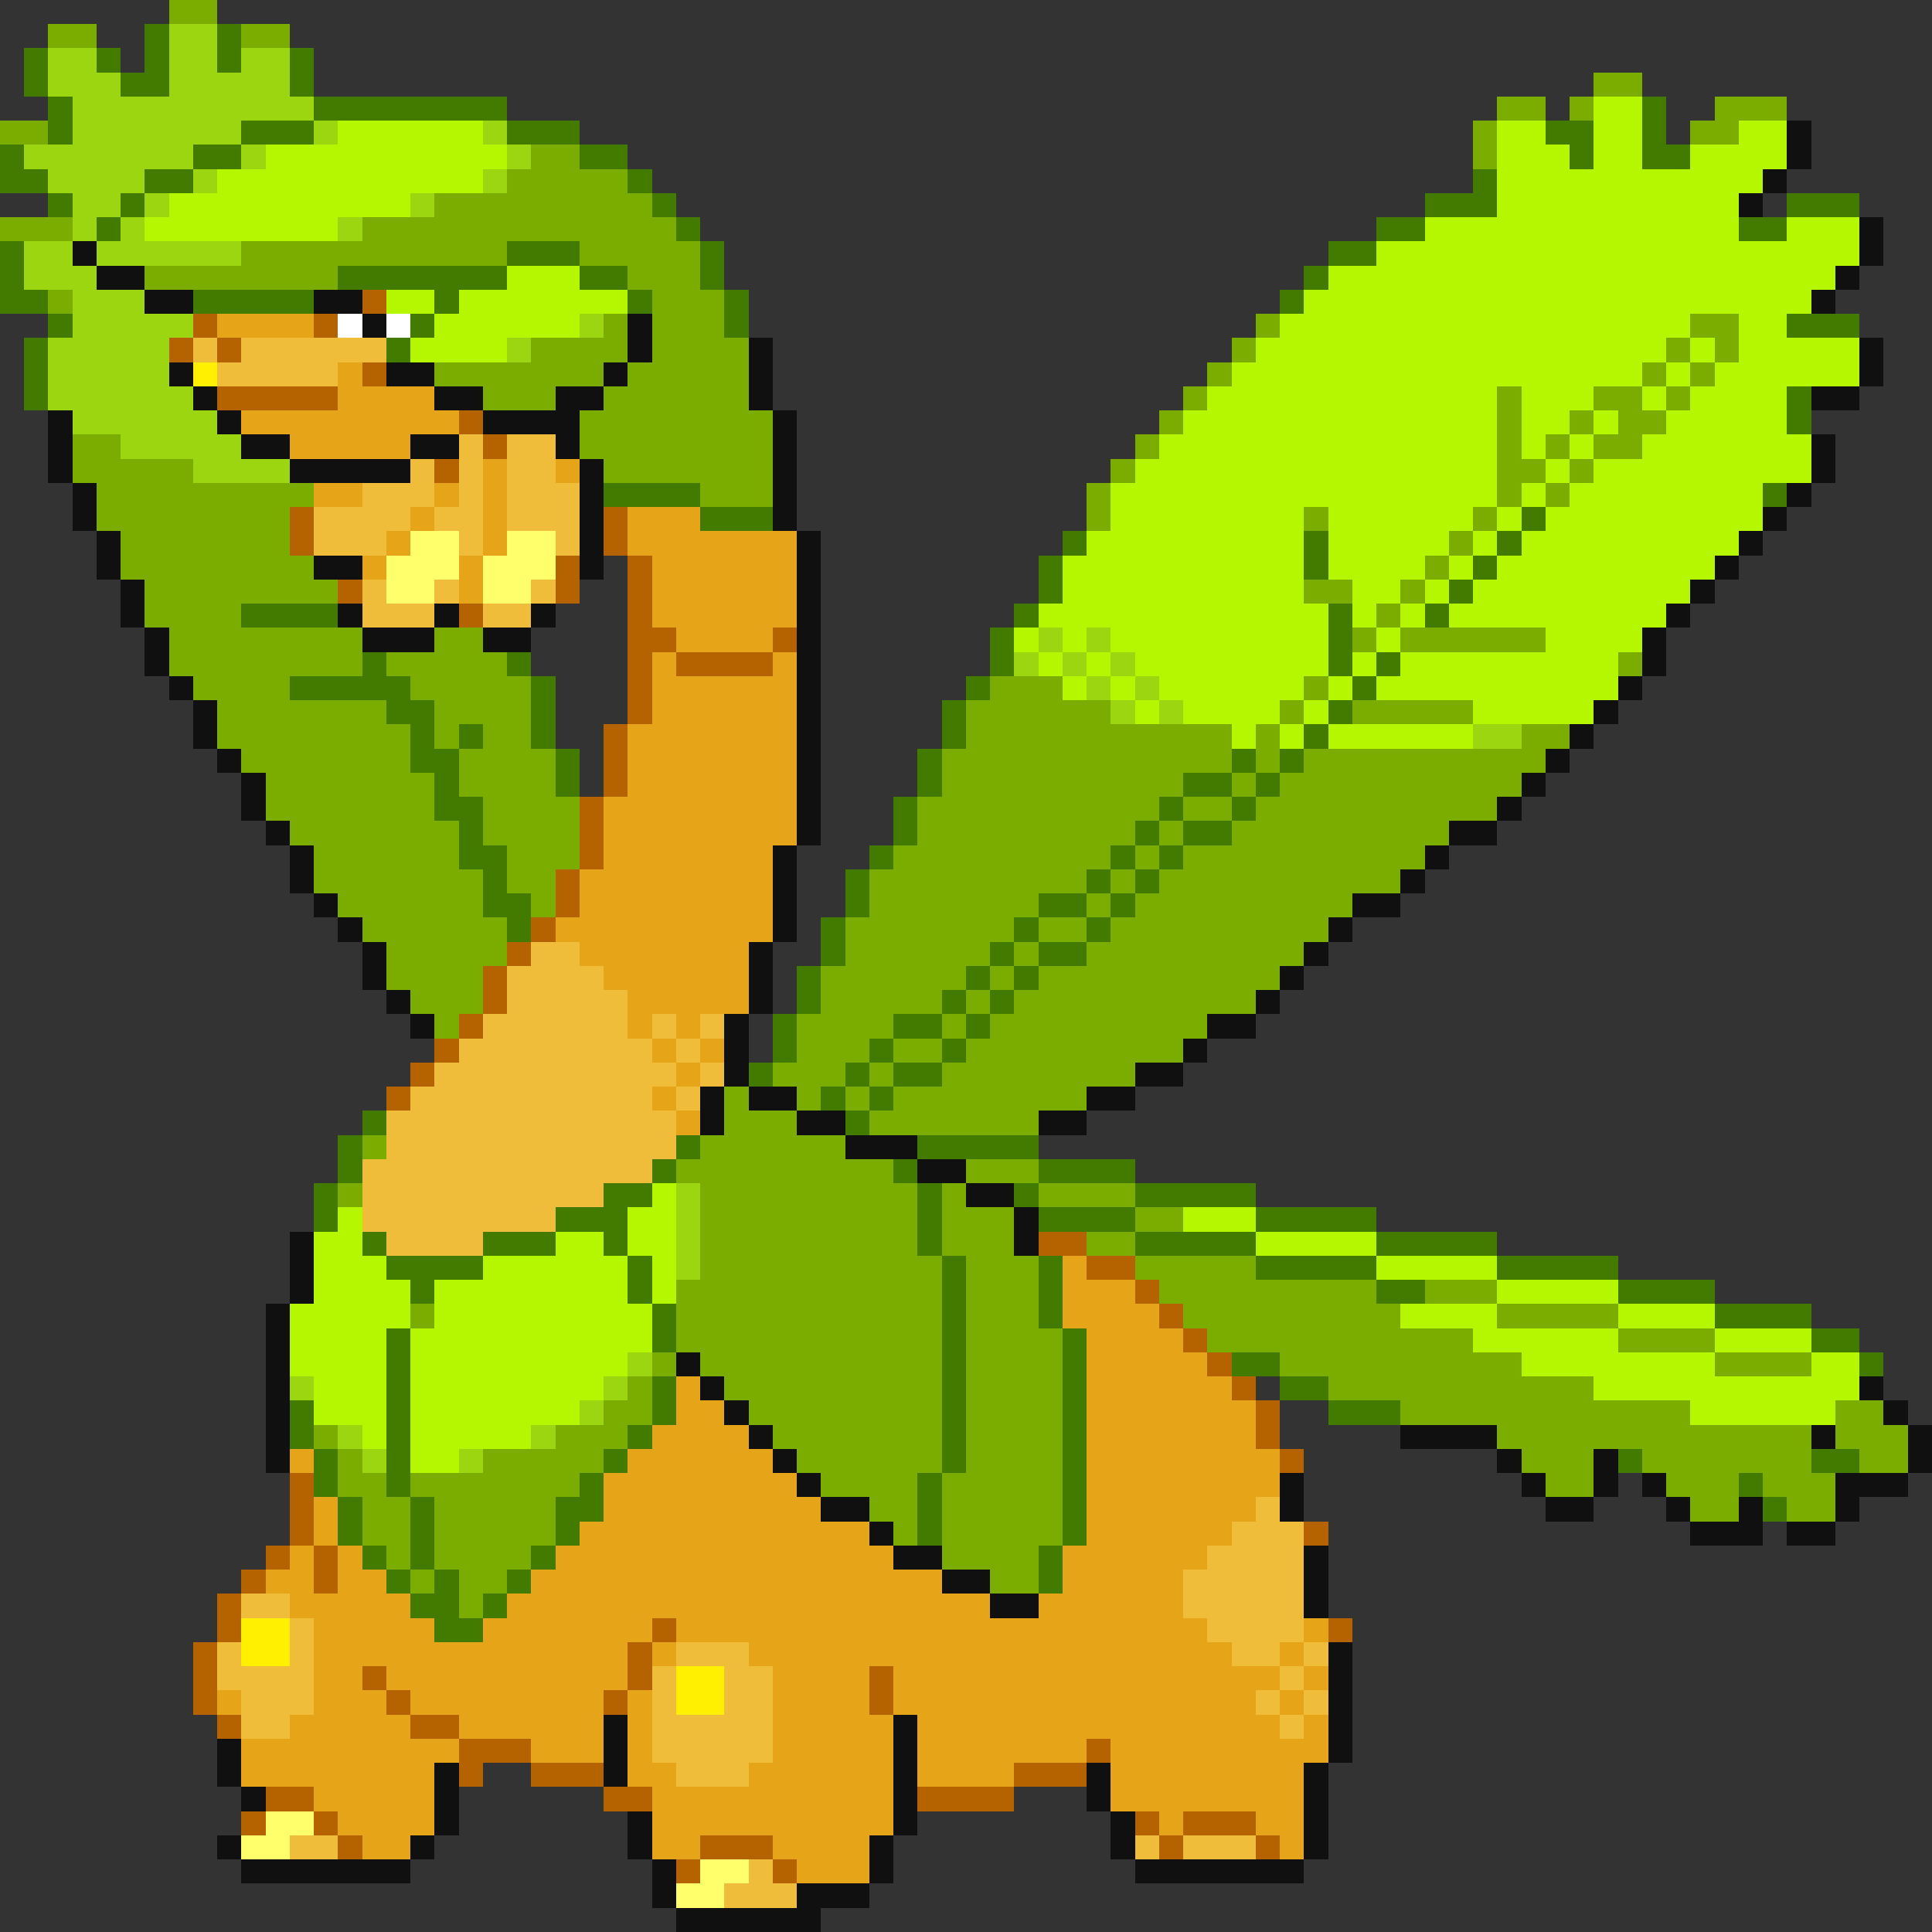 <svg xmlns="http://www.w3.org/2000/svg" viewBox="0 -0.5 80 80" shape-rendering="crispEdges">
<rect x="0" y="-0.5" width="80" height="80" fill="#333333" stroke="none"/>
<path stroke="#7bad00" d="M7 0h2M2 1h2M10 1h2M66 3h2M62 4h2M65 4h1M71 4h3M0 5h2M61 5h1M70 5h2M22 6h2M61 6h1M21 7h5M18 8h9M0 9h3M15 9h13M10 10h11M24 10h5M6 11h8M26 11h3M2 12h1M27 12h3M25 13h1M27 13h3M52 13h1M70 13h2M22 14h4M27 14h4M51 14h1M69 14h1M71 14h1M18 15h7M26 15h5M50 15h1M68 15h1M70 15h1M20 16h3M25 16h6M49 16h1M62 16h1M66 16h2M69 16h1M24 17h8M48 17h1M62 17h1M65 17h1M67 17h2M3 18h2M24 18h8M47 18h1M62 18h1M64 18h1M66 18h2M3 19h5M25 19h7M46 19h1M62 19h2M65 19h1M4 20h9M29 20h3M45 20h1M62 20h1M64 20h1M4 21h8M45 21h1M54 21h1M61 21h1M5 22h7M60 22h1M5 23h8M59 23h1M6 24h8M54 24h2M58 24h1M6 25h4M57 25h1M7 26h8M18 26h2M56 26h1M58 26h6M7 27h8M16 27h5M67 27h1M8 28h4M17 28h5M41 28h3M54 28h1M9 29h7M18 29h4M40 29h6M53 29h1M56 29h5M9 30h8M18 30h1M20 30h2M40 30h11M52 30h1M63 30h2M10 31h7M19 31h4M39 31h12M52 31h1M54 31h10M11 32h7M19 32h4M39 32h10M51 32h1M53 32h10M11 33h7M20 33h4M38 33h10M49 33h2M52 33h10M12 34h7M20 34h4M38 34h9M48 34h1M51 34h9M13 35h6M21 35h3M37 35h9M47 35h1M49 35h10M13 36h7M21 36h2M36 36h9M46 36h1M48 36h10M14 37h6M22 37h1M36 37h7M45 37h1M47 37h9M15 38h6M35 38h7M43 38h2M46 38h9M16 39h5M35 39h6M42 39h1M45 39h9M16 40h4M34 40h6M41 40h1M43 40h10M17 41h3M34 41h5M40 41h1M42 41h10M18 42h1M33 42h4M39 42h1M41 42h9M33 43h3M37 43h2M40 43h9M32 44h3M36 44h1M39 44h8M30 45h1M33 45h1M35 45h1M37 45h8M30 46h3M36 46h7M15 47h1M29 47h6M28 48h9M40 48h3M14 49h1M29 49h9M39 49h1M43 49h4M29 50h9M39 50h3M47 50h2M29 51h9M39 51h3M45 51h2M29 52h10M40 52h3M47 52h5M28 53h11M40 53h3M48 53h9M59 53h3M17 54h1M28 54h11M40 54h3M49 54h9M62 54h5M28 55h11M40 55h4M50 55h11M67 55h4M27 56h1M29 56h10M40 56h4M53 56h10M71 56h4M26 57h1M30 57h9M40 57h4M55 57h11M25 58h2M31 58h8M40 58h4M58 58h12M76 58h2M13 59h1M23 59h3M32 59h7M40 59h4M62 59h13M76 59h3M14 60h1M20 60h5M33 60h6M40 60h4M63 60h3M68 60h7M77 60h2M14 61h2M17 61h7M34 61h4M39 61h5M64 61h2M69 61h3M73 61h3M15 62h2M18 62h5M36 62h2M39 62h5M70 62h2M74 62h2M15 63h2M18 63h5M37 63h1M39 63h5M16 64h1M18 64h4M39 64h4M17 65h1M19 65h2M41 65h2M19 66h1" />
<path stroke="#427b00" d="M6 1h1M9 1h1M1 2h1M4 2h1M6 2h1M9 2h1M12 2h1M1 3h1M5 3h2M12 3h1M2 4h1M13 4h8M68 4h1M2 5h1M10 5h3M21 5h3M64 5h2M68 5h1M0 6h1M8 6h2M24 6h2M65 6h1M68 6h2M0 7h2M6 7h2M26 7h1M61 7h1M2 8h1M5 8h1M27 8h1M59 8h3M74 8h3M4 9h1M28 9h1M57 9h2M72 9h2M0 10h1M21 10h3M29 10h1M55 10h2M0 11h1M14 11h7M24 11h2M29 11h1M54 11h1M0 12h2M8 12h5M18 12h1M26 12h1M30 12h1M53 12h1M2 13h1M17 13h1M30 13h1M74 13h3M1 14h1M16 14h1M1 15h1M1 16h1M74 16h1M74 17h1M25 20h4M73 20h1M29 21h3M63 21h1M44 22h1M54 22h1M62 22h1M43 23h1M54 23h1M61 23h1M43 24h1M60 24h1M10 25h4M42 25h1M55 25h1M59 25h1M41 26h1M55 26h1M15 27h1M21 27h1M41 27h1M55 27h1M57 27h1M12 28h5M22 28h1M40 28h1M56 28h1M16 29h2M22 29h1M39 29h1M55 29h1M17 30h1M19 30h1M22 30h1M39 30h1M54 30h1M17 31h2M23 31h1M38 31h1M51 31h1M53 31h1M18 32h1M23 32h1M38 32h1M49 32h2M52 32h1M18 33h2M37 33h1M48 33h1M51 33h1M19 34h1M37 34h1M47 34h1M49 34h2M19 35h2M36 35h1M46 35h1M48 35h1M20 36h1M35 36h1M45 36h1M47 36h1M20 37h2M35 37h1M43 37h2M46 37h1M21 38h1M34 38h1M42 38h1M45 38h1M34 39h1M41 39h1M43 39h2M33 40h1M40 40h1M42 40h1M33 41h1M39 41h1M41 41h1M32 42h1M37 42h2M40 42h1M32 43h1M36 43h1M39 43h1M31 44h1M35 44h1M37 44h2M34 45h1M36 45h1M15 46h1M35 46h1M14 47h1M28 47h1M38 47h5M14 48h1M27 48h1M37 48h1M43 48h4M13 49h1M25 49h2M38 49h1M42 49h1M47 49h5M13 50h1M23 50h3M38 50h1M43 50h4M52 50h5M15 51h1M20 51h3M25 51h1M38 51h1M47 51h5M57 51h5M16 52h4M26 52h1M39 52h1M43 52h1M52 52h5M62 52h5M17 53h1M26 53h1M39 53h1M43 53h1M57 53h2M67 53h4M27 54h1M39 54h1M43 54h1M71 54h4M16 55h1M27 55h1M39 55h1M44 55h1M75 55h2M16 56h1M39 56h1M44 56h1M51 56h2M77 56h1M16 57h1M27 57h1M39 57h1M44 57h1M53 57h2M12 58h1M16 58h1M27 58h1M39 58h1M44 58h1M55 58h3M12 59h1M16 59h1M26 59h1M39 59h1M44 59h1M13 60h1M16 60h1M25 60h1M39 60h1M44 60h1M67 60h1M75 60h2M13 61h1M16 61h1M24 61h1M38 61h1M44 61h1M72 61h1M14 62h1M17 62h1M23 62h2M38 62h1M44 62h1M73 62h1M14 63h1M17 63h1M23 63h1M38 63h1M44 63h1M15 64h1M17 64h1M22 64h1M43 64h1M16 65h1M18 65h1M21 65h1M43 65h1M17 66h2M20 66h1M18 67h2" />
<path stroke="#9cd610" d="M7 1h2M2 2h2M7 2h2M10 2h2M2 3h3M7 3h5M3 4h10M3 5h7M13 5h1M20 5h1M1 6h7M10 6h1M21 6h1M2 7h4M8 7h1M20 7h1M3 8h2M6 8h1M17 8h1M3 9h1M5 9h1M14 9h1M1 10h2M4 10h6M1 11h3M3 12h3M3 13h5M24 13h1M2 14h5M21 14h1M2 15h5M2 16h6M3 17h6M5 18h5M8 19h4M43 26h1M45 26h1M42 27h1M44 27h1M46 27h1M45 28h1M47 28h1M46 29h1M48 29h1M61 30h2M28 49h1M28 50h1M28 51h1M28 52h1M26 56h1M12 57h1M25 57h1M24 58h1M14 59h1M22 59h1M15 60h1M19 60h1" />
<path stroke="#b5f700" d="M66 4h2M14 5h6M62 5h2M66 5h2M72 5h2M11 6h10M62 6h3M66 6h2M70 6h4M9 7h11M62 7h11M7 8h10M62 8h10M6 9h8M59 9h13M74 9h3M57 10h20M21 11h3M55 11h21M16 12h2M19 12h7M54 12h21M18 13h6M53 13h17M72 13h2M17 14h4M52 14h17M70 14h1M72 14h5M51 15h17M69 15h1M71 15h6M50 16h12M63 16h3M68 16h1M70 16h4M49 17h13M63 17h2M66 17h1M69 17h5M48 18h14M63 18h1M65 18h1M68 18h7M47 19h15M64 19h1M66 19h9M46 20h16M63 20h1M65 20h8M46 21h8M55 21h6M62 21h1M64 21h9M45 22h9M55 22h5M61 22h1M63 22h9M44 23h10M55 23h4M60 23h1M62 23h9M44 24h10M56 24h2M59 24h1M61 24h9M43 25h12M56 25h1M58 25h1M60 25h9M42 26h1M44 26h1M46 26h9M57 26h1M64 26h4M43 27h1M45 27h1M47 27h8M56 27h1M58 27h9M44 28h1M46 28h1M48 28h6M55 28h1M57 28h10M47 29h1M49 29h4M54 29h1M61 29h5M51 30h1M53 30h1M55 30h6M27 49h1M14 50h1M26 50h2M49 50h3M13 51h2M23 51h2M26 51h2M52 51h5M13 52h3M20 52h6M27 52h1M57 52h5M13 53h4M18 53h8M27 53h1M62 53h5M12 54h5M18 54h9M58 54h4M67 54h4M12 55h4M17 55h10M61 55h6M71 55h4M12 56h4M17 56h9M63 56h8M75 56h2M13 57h3M17 57h8M66 57h11M13 58h3M17 58h7M70 58h6M15 59h1M17 59h5M17 60h2" />
<path stroke="#101010" d="M74 5h1M74 6h1M73 7h1M72 8h1M77 9h1M3 10h1M77 10h1M4 11h2M76 11h1M6 12h2M13 12h2M75 12h1M15 13h1M26 13h1M26 14h1M31 14h1M77 14h1M7 15h1M16 15h2M25 15h1M31 15h1M77 15h1M8 16h1M18 16h2M23 16h2M31 16h1M75 16h2M2 17h1M9 17h1M20 17h4M32 17h1M2 18h1M10 18h2M17 18h2M23 18h1M32 18h1M75 18h1M2 19h1M12 19h5M24 19h1M32 19h1M75 19h1M3 20h1M24 20h1M32 20h1M74 20h1M3 21h1M24 21h1M32 21h1M73 21h1M4 22h1M24 22h1M33 22h1M72 22h1M4 23h1M13 23h2M24 23h1M33 23h1M71 23h1M5 24h1M33 24h1M70 24h1M5 25h1M14 25h1M18 25h1M22 25h1M33 25h1M69 25h1M6 26h1M15 26h3M20 26h2M33 26h1M68 26h1M6 27h1M33 27h1M68 27h1M7 28h1M33 28h1M67 28h1M8 29h1M33 29h1M66 29h1M8 30h1M33 30h1M65 30h1M9 31h1M33 31h1M64 31h1M10 32h1M33 32h1M63 32h1M10 33h1M33 33h1M62 33h1M11 34h1M33 34h1M60 34h2M12 35h1M32 35h1M59 35h1M12 36h1M32 36h1M58 36h1M13 37h1M32 37h1M56 37h2M14 38h1M32 38h1M55 38h1M15 39h1M31 39h1M54 39h1M15 40h1M31 40h1M53 40h1M16 41h1M31 41h1M52 41h1M17 42h1M30 42h1M50 42h2M30 43h1M49 43h1M30 44h1M47 44h2M29 45h1M31 45h2M45 45h2M29 46h1M33 46h2M43 46h2M35 47h3M38 48h2M40 49h2M42 50h1M12 51h1M42 51h1M12 52h1M12 53h1M11 54h1M11 55h1M11 56h1M28 56h1M11 57h1M29 57h1M77 57h1M11 58h1M30 58h1M78 58h1M11 59h1M31 59h1M58 59h4M75 59h1M79 59h1M11 60h1M32 60h1M62 60h1M66 60h1M79 60h1M33 61h1M53 61h1M63 61h1M66 61h1M68 61h1M76 61h3M34 62h2M53 62h1M64 62h2M69 62h1M72 62h1M76 62h1M36 63h1M70 63h3M74 63h2M37 64h2M54 64h1M39 65h2M54 65h1M41 66h2M54 66h1M55 68h1M55 69h1M55 70h1M25 71h1M37 71h1M55 71h1M9 72h1M25 72h1M37 72h1M55 72h1M9 73h1M18 73h1M25 73h1M37 73h1M45 73h1M54 73h1M10 74h1M18 74h1M37 74h1M45 74h1M54 74h1M18 75h1M26 75h1M37 75h1M46 75h1M54 75h1M9 76h1M17 76h1M26 76h1M36 76h1M46 76h1M54 76h1M10 77h7M27 77h1M36 77h1M47 77h7M27 78h1M33 78h3M28 79h6" />
<path stroke="#b56300" d="M15 12h1M8 13h1M13 13h1M7 14h1M9 14h1M15 15h1M9 16h5M19 17h1M20 18h1M18 19h1M12 21h1M25 21h1M12 22h1M25 22h1M23 23h1M26 23h1M14 24h1M23 24h1M26 24h1M19 25h1M26 25h1M26 26h2M32 26h1M26 27h1M28 27h4M26 28h1M26 29h1M25 30h1M25 31h1M25 32h1M24 33h1M24 34h1M24 35h1M23 36h1M23 37h1M22 38h1M21 39h1M20 40h1M20 41h1M19 42h1M18 43h1M17 44h1M16 45h1M43 51h2M45 52h2M47 53h1M48 54h1M49 55h1M50 56h1M51 57h1M52 58h1M52 59h1M53 60h1M12 61h1M12 62h1M12 63h1M54 63h1M11 64h1M13 64h1M10 65h1M13 65h1M9 66h1M9 67h1M27 67h1M55 67h1M8 68h1M26 68h1M8 69h1M15 69h1M26 69h1M36 69h1M8 70h1M16 70h1M25 70h1M36 70h1M9 71h1M17 71h2M19 72h3M45 72h1M19 73h1M22 73h3M42 73h3M11 74h2M25 74h2M38 74h4M10 75h1M13 75h1M47 75h1M49 75h3M14 76h1M29 76h3M48 76h1M52 76h1M28 77h1M32 77h1" />
<path stroke="#e6a519" d="M9 13h4M14 15h1M14 16h4M10 17h9M12 18h5M20 19h1M23 19h1M13 20h2M18 20h1M20 20h1M17 21h1M20 21h1M26 21h3M16 22h1M20 22h1M26 22h7M15 23h1M19 23h1M27 23h6M19 24h1M27 24h6M27 25h6M28 26h4M27 27h1M32 27h1M27 28h6M27 29h6M26 30h7M26 31h7M26 32h7M25 33h8M25 34h8M25 35h7M24 36h8M24 37h8M23 38h9M24 39h7M25 40h6M26 41h5M26 42h1M28 42h1M27 43h1M29 43h1M28 44h1M27 45h1M28 46h1M44 52h1M44 53h3M44 54h4M45 55h4M45 56h5M28 57h1M45 57h6M28 58h2M45 58h7M27 59h4M45 59h7M12 60h1M26 60h6M45 60h8M25 61h8M45 61h8M13 62h1M25 62h9M45 62h7M13 63h1M24 63h12M45 63h6M12 64h1M14 64h1M23 64h14M44 64h6M11 65h2M14 65h2M22 65h17M44 65h5M12 66h5M21 66h20M43 66h6M13 67h5M20 67h7M28 67h22M54 67h1M13 68h13M27 68h1M31 68h20M53 68h1M13 69h2M16 69h10M32 69h4M37 69h16M54 69h1M9 70h1M13 70h3M17 70h8M26 70h1M32 70h4M37 70h15M53 70h1M12 71h5M19 71h6M26 71h1M32 71h5M38 71h15M54 71h1M10 72h9M22 72h3M26 72h1M32 72h5M38 72h7M46 72h9M10 73h8M26 73h2M31 73h6M38 73h4M46 73h8M13 74h5M27 74h10M46 74h8M14 75h4M27 75h10M48 75h1M52 75h2M15 76h2M27 76h2M32 76h4M53 76h1M33 77h3" />
<path stroke="#ffffff" d="M14 13h1M16 13h1" />
<path stroke="#efbd3a" d="M8 14h1M10 14h6M9 15h5M19 18h1M21 18h2M17 19h1M19 19h1M21 19h2M15 20h3M19 20h1M21 20h3M13 21h4M18 21h2M21 21h3M13 22h3M19 22h1M23 22h1M15 24h1M18 24h1M22 24h1M15 25h3M20 25h2M22 39h2M21 40h4M21 41h5M20 42h6M27 42h1M29 42h1M19 43h8M28 43h1M18 44h10M29 44h1M17 45h10M28 45h1M16 46h12M16 47h12M15 48h12M15 49h10M15 50h8M16 51h4M52 62h1M51 63h3M50 64h4M49 65h5M10 66h2M49 66h5M12 67h1M50 67h4M9 68h1M12 68h1M28 68h3M51 68h2M54 68h1M9 69h4M27 69h1M30 69h2M53 69h1M10 70h3M27 70h1M30 70h2M52 70h1M54 70h1M10 71h2M27 71h5M53 71h1M27 72h5M28 73h3M12 76h2M47 76h1M49 76h3M31 77h1M30 78h3" />
<path stroke="#ffef00" d="M8 15h1M10 67h2M10 68h2M28 69h2M28 70h2" />
<path stroke="#ffff6b" d="M17 22h2M21 22h2M16 23h3M20 23h3M16 24h2M20 24h2M11 75h2M10 76h2M29 77h2M28 78h2" />
</svg>